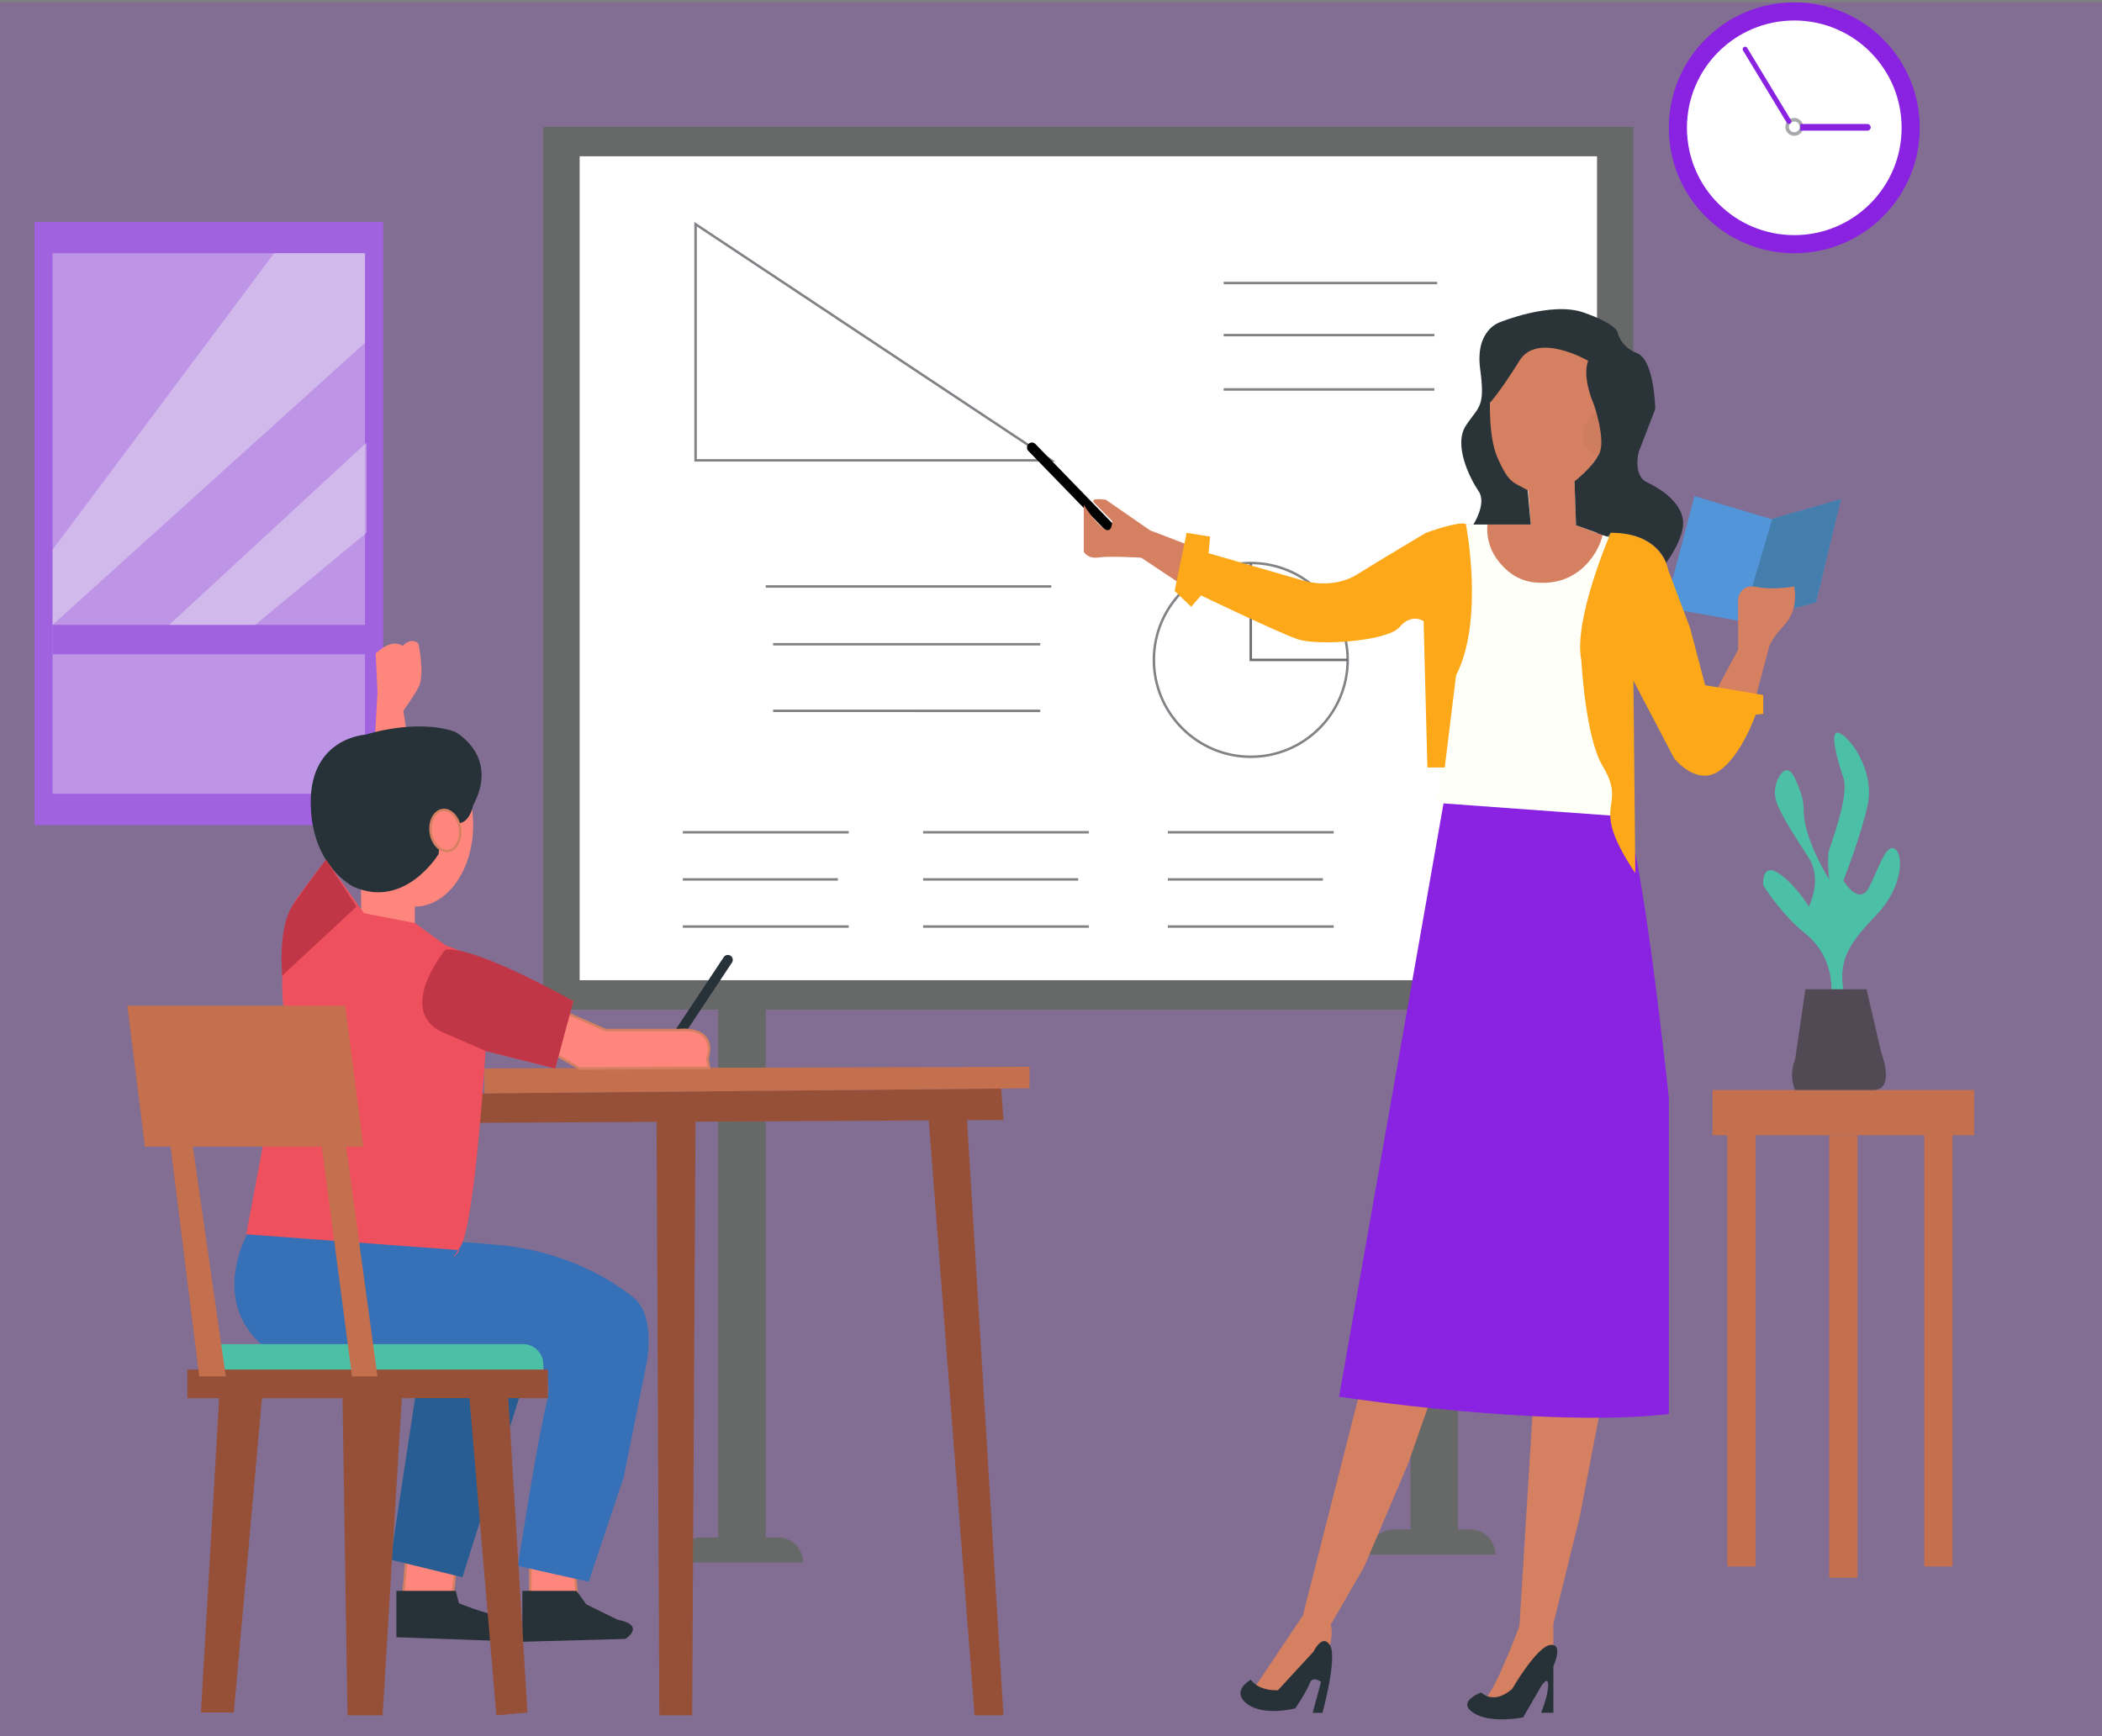<svg version="1.1" id="Layer_1" xmlns="http://www.w3.org/2000/svg" x="0" y="0" viewBox="0 0 851.62 703.54" style="enable-background:new 0 0 851.62 703.54" xml:space="preserve"><rect x="0" y="0" width="851.62" height="703.54" fill="#808080" stroke="none"/><style>.st4{fill:#a660ea}.st6{opacity:.41;fill:#fff}.st7{fill:#676868}.st8{fill:#fff}.st9{fill:#808285}.st11{fill:#ff867d}.st12{fill:#d58061}.st13{fill:#273238}.st15{fill:#8a22e1}.st17{fill:#fca819}.st19{fill:#ff867d;stroke:#d58061;stroke-miterlimit:10}.st22{fill:#965038}.st23{fill:#c46f4d}.st25{fill:#4cc0a7}.st27{fill:#c13647}</style><path style="opacity:.19;fill:#8a22e1" d="M0 .96h851.62v702.57H0z"/><path style="fill:#5295d8" d="m745.83 202.25-10.09 41.77-29.04 7.94-.94-.17-31.16-5.63 11.92-45.13 31.19 9.35.29-.09z"/><path style="fill:#447ead" d="m745.83 202.25-10.09 41.77-29.04 7.94-.94-.17 12.24-41.5z"/><g style="opacity:.88"><path class="st4" d="M13.97 89.92h141.25v244.43H13.97z"/><path style="opacity:.36;fill:#fff" d="M21.31 102.61h126.57v219.04H21.31z"/><path class="st4" d="M21.31 253.19h126.57v11.92H21.31z"/><path class="st6" d="m21.31 222.73 89.74-120.12h36.83v36.3L21.31 253.19zM68.54 253.19l79.95-73.85v36.55l-45.1 37.3z"/></g><path class="st7" d="M220.13 51.41h441.63v357.71H220.13z"/><path class="st8" d="M234.85 63.33h412.19v333.86H234.85z"/><path class="st9" d="M310.24 237.13h115.68v1H310.24zM313.22 260.56h108.23v1H313.22zM313.22 287.54h108.23v1H313.22zM506.75 307.15c-21.92 0-39.76-17.84-39.76-39.76s17.83-39.76 39.76-39.76 39.76 17.84 39.76 39.76-17.84 39.76-39.76 39.76zm0-78.52c-21.37 0-38.76 17.39-38.76 38.76s17.39 38.76 38.76 38.76c21.37 0 38.76-17.39 38.76-38.76s-17.39-38.76-38.76-38.76z"/><path style="fill:#6d6e71" d="M546.01 267.89h-39.76v-39.76h1v38.76h38.76z"/><path class="st9" d="M427.58 187.04H281.31V89.92l146.27 97.12zm-145.27-1h141.95L282.31 91.78v94.26zM495.75 114.19h86.52v1h-86.52zM495.75 135.29h85.36v1h-85.36zM495.75 157.3h85.36v1h-85.36zM276.65 355.84h62.83v1h-62.83zM276.65 374.94h67.18v1h-67.18zM276.65 336.75h67.18v1h-67.18zM373.98 355.84h62.83v1h-62.83zM373.98 374.94h67.18v1h-67.18zM373.98 336.75h67.18v1h-67.18zM473.16 355.84h62.83v1h-62.83zM473.16 374.94h67.18v1h-67.18zM473.16 336.75h67.18v1h-67.18z"/><path class="st7" d="M290.98 401.55h19.26v225.17h-19.26z"/><path class="st7" d="M325.38 633.14H273.9c0-5.61 4.55-10.17 10.17-10.17h31.15c5.6 0 10.16 4.56 10.16 10.17zM571.47 398.34h19.26v225.17h-19.26z"/><path class="st7" d="M605.87 629.93h-51.48c0-5.61 4.55-10.17 10.17-10.17h31.15c5.6 0 10.16 4.56 10.16 10.17z"/><path class="st11" d="m151.49 306.69 1.45-26.29-.73-15.59s6.31-6.42 10.89-3.06c0 0 3.36-3.78 6.42-.97 0 0 2.75 12.9 0 17.79-2.75 4.89-6.11 9.48-6.11 9.48l2.6 16.82-14.52 1.82z"/><path class="st12" d="m552.61 557.39-24.76 97.22-21.1 31.49 13.15 2.45 18.34-19.87s2.14-5.5.92-10.39l13.45-23.24 17.73-41.58 9.78-27.82-27.51-8.26z"/><path class="st13" d="M506.75 680.61s2.75 4.59 11.01 4.28l14.37-15.59s3.67-7.66 6.73-2.61-3.06 27.37-3.06 27.37h-3.97l3.36-12.54s-3.36-2.75-4.59.61c-1.22 3.36-5.81 10.12-5.81 10.12s-12.84 3.33-19.57-1.86 1.53-9.78 1.53-9.78z"/><path class="st12" d="m621.4 565.04-5.81 93.86s-11.31 30.27-14.68 29.66c-3.36-.61 4.28 6.11 10.24 2.75s18.19-22.32 18.19-22.32v-11.01l10.7-43.41 8.56-44.64-27.2-4.89z"/><path class="st13" d="M600.09 685.8s-10.18 3.67-3.15 8.25 20.18 1.83 20.18 1.83l7.23-12.54s3.16-4.89 2.86 0-2.86 10.7-2.86 10.7h5V675.1s4.28-9.17-1.22-8.56c-5.5.61-15.43 17.73-15.43 17.73s-6.7 6.73-12.61 1.53z"/><ellipse transform="rotate(-73.584 628.015 168.01)" class="st12" cx="627.99" cy="168.01" rx="31.99" ry="24.76"/><ellipse transform="rotate(-62.484 649.255 174.857)" cx="649.27" cy="174.87" rx="9.64" ry="7.46" style="opacity:.69;fill:#cc7b5e"/><path class="st12" d="m618.96 195.41 1.22 17.12h-26.29l1.22 21.71 35.16 14.06 19-11.62 10.04-8.56v-9.48l-6.11-.3-14.68-5.51-.91-26.29z"/><path class="st15" d="m585.63 321.06-43.11 244.89s83.46 12.84 133.61 7.03v-128.1s-11.62-109.45-18.34-114.04-72.16-9.78-72.16-9.78z"/><path d="M602.6 212.53c-.4 4.88.86 9.77 3.68 13.77 3.01 4.27 7.85 8.81 15.12 9.66 19.52 2.28 26.95-14.2 27.87-19.09l11.27 3.15-2.75 110.83-75.52-5.5 7.64-112.82h12.69z" style="fill:#fffffa"/><path class="st12" d="m694.78 280.71 9.4-17.43v-20.64s.69-6.19 7.57-4.82c6.88 1.38 15.13-.2 15.13-.2s2.29 8.91-3.9 15.56c-6.19 6.65-6.42 9.63-6.42 9.63l-5.52 20.87-16.26-2.97z"/><g><path d="M456.31 222.73a2 2 0 0 1-1.44-.61l-38.22-39.39c-.77-.79-.75-2.06.04-2.83s2.06-.75 2.83.04l38.22 39.39a2.004 2.004 0 0 1-1.43 3.4z"/><path class="st12" d="m485.66 222.46-19.72-7.57-17.89-12.38s-7.11-1.15-4.59 1.38c2.52 2.52 7.11 7.24 7.11 7.24s.23 5.83-3.67 2.84c-3.9-2.98-7.8-9.4-7.8-9.4v19.03s1.61 2.98 5.96 2.29 17.31.1 17.31.1l19.83 13.2 3.46-16.73z"/></g><path class="st17" d="M593.89 212.31s7.64 38.75-3.97 61.37l-4.59 37.3h-7.03l-1.53-59.31s-4.89-3.36-9.78 2.45c-4.89 5.81-33.32 7.64-41.27 4.89-7.95-2.75-39.13-17.73-39.13-17.73l-3.97 4.59-6.73-6.42 4.89-23.54 9.48 1.53-.61 6.73 39.13 11.31s11.31 3.36 21.1-2.75c9.78-6.11 27.82-16.82 27.82-16.82s13.13-4.83 16.19-3.6z"/><path d="M643.41 146.18s-20.48-11.92-27.82 0-11.94 17.05-11.94 17.05-.52 13.98 3 22.09c4.91 11.31 6.8 9.94 12.3 13.37l1.23 13.84h-23.24s5.5-8.56 2.14-13.45c-3.36-4.89-10.39-18.65-5.2-26.6s7.95-7.03 5.81-22.93 7.95-18.96 7.95-18.96 20.79-8.56 33.94-3.97c13.15 4.59 13.76 7.95 13.76 7.95s.92 5.81 7.95 8.56c7.03 2.75 7.34 22.62 7.34 22.62l-6.73 17.43s-2.45 9.48 3.36 12.23c5.81 2.75 13.41 7.91 14.56 15.02 1.15 7.11-6.82 17.7-6.82 17.7s-3.15-12.16-22.41-12.24l-1.38 1.53-12.69-4.59-.62-17.84s6.65-4.88 9.93-10.91c3.04-5.6-2.12-20.32-2.12-20.32s-4.82-10.39-2.3-17.58z" style="fill:#2a3338"/><ellipse class="st11" cx="168.08" cy="334.35" rx="23.62" ry="33"/><path class="st11" d="M146.29 355.23v29.58h28.67l-6.88-7.8v-15.45z"/><g><path class="st19" d="M214.85 626.72v26.6h19.49l-2.06-23.16z"/><path class="st13" d="M211.64 644.61v20.64l41.73-1.15s8.71-5.5-3.21-7.8l-12.61-6.19-3.99-5.5h-21.92z"/></g><path d="M102.5 495.79s-19.95 29.81 5.04 50.45H210.5s15.13 5.04 11.01 22.01c-4.13 16.97-11.69 66.27-11.69 66.27l28.66 6.42 14.22-42.42 9.17-45.63s3.9-18.34-4.36-26.37c0 0-19.49-17.89-52.74-21.78l-50.22-4.36-52.05-4.59z" style="fill:#3670b7"/><g><path class="st19" d="m164.87 629.01-1.83 22.47 19.72 1.83s2.52-22.93 1.61-24.31c-.93-1.36-19.5.01-19.5.01z"/><path class="st13" d="M160.59 644.61v18.8l50.68 1.83s-.23-8.71-8.48-10.32c-8.25-1.61-16.85-5.27-16.85-5.27l-1.3-5.04h-24.05z"/></g><path style="fill:#275d93" d="m170.14 553.57-11.92 78.42 29.12 7.11 25.45-80.48z"/><g><path class="st22" d="M192.61 443.05v11.92l213.94-1.14-.91-12.74z"/><path class="st22" d="m265.99 450.85 1.14 244.2h13.3l1.38-244.2zM376.05 450.85l18.8 244.2h11.7l-14.94-244.2z"/><path class="st23" d="m196.26 432.94 220.84-.67v8.72l-220.84 2.06z"/></g><g><path class="st13" d="M268.28 431c-.38 0-.76-.11-1.1-.33a1.998 1.998 0 0 1-.56-2.77l26.6-40.06a1.998 1.998 0 1 1 3.33 2.21l-26.6 40.06c-.39.57-1.02.89-1.67.89z"/></g><path class="st19" d="m225.78 408.84 19.57 8.53h29.96s15.29-1.82 11.31 11.63l.66 3.67-52.44.29-14.72-8.56 5.66-15.56z"/><g><circle class="st15" cx="726.95" cy="51.79" r="50.83"/><circle class="st8" cx="726.95" cy="51.79" r="43.49"/><circle cx="726.95" cy="51.41" r="3.61" style="fill:#a7a9ac"/><circle class="st8" cx="726.95" cy="51.41" r="2.18"/><path class="st15" d="M756.56 52.94h-27.2v-2.7h27.2a1.35 1.35 0 0 1 0 2.7z"/><g><path class="st15" d="M724.78 50.23c-.34 0-.67-.17-.86-.48l-17.74-29.3a.995.995 0 0 1 .34-1.37.995.995 0 0 1 1.37.34l17.74 29.3a.995.995 0 0 1-.85 1.51z"/></g></g><path class="st23" d="M693.86 441.68H799.8v18.34H693.86z"/><path class="st23" d="M699.82 455.43h11.46v179.31h-11.46zM741.1 460.02h11.46v179.31H741.1zM779.62 455.43h11.46v179.31h-11.46z"/><path class="st25" d="M731.01 377.93c-9.4-7.46-16.66-19.26-16.66-19.26s-.76-9.32 6.11-4.89c6.88 4.43 12.38 13.57 12.38 13.57s5.66-11.01 0-19.69c-3.95-6.06-10.12-15.37-12.71-21.59-1.57-3.78-1.37-8.15.84-11.6 1.7-2.66 3.98-4.03 6.33 1.09 5.69 12.42 1.72 11.16 5.09 22.19 2.89 9.49 8.71 18.59 8.71 18.59s-1.07-8.83 0-11.98c3.22-9.46 7.8-23.3 5.73-29.26-2.06-5.96-6.44-20.64-1.27-17.89s13.88 16.05 11.13 28.89-9.86 30.74-9.86 30.74 6.32 10.54 10.38 2.74c4.06-7.8 6.81-17.89 10.48-15.59 3.67 2.29 3.21 15.59-7.34 26.6-10.55 11.01-15.59 17.89-13.53 30.27 2.06 12.38-5.73 8.25-5.73 8.25s5.51-18.8-10.08-31.18z"/><path class="st17" d="M652.59 215.89s-15.29 35.16-11.92 51.67c0 0 1.62 31.18 8.61 42.8 6.99 11.62 2.09 14.06 3.32 22.62 1.22 8.56 9.94 20.79 9.94 20.79l-.76-77.96 16.51 31.49s8.87 11.31 18.04 5.2 14.98-22.93 14.98-22.93l3.06-.31v-7.64l-23.54-3.97-6.11-23.24-8.87-23.54c-.03 0-2.17-14.98-23.26-14.98z"/><path class="st13" d="M184.36 296.53s18.11 9.63 7.34 29.81c0 0-1.61 8.48-7.34 7.11s-6.65 12.61-6.65 12.61-13.53 22.47-34.39 13.3c0 0-17.43-8.25-17.43-34.39s22.24-27.29 22.24-27.29 20.41-6.65 36.23-1.15z"/><ellipse transform="rotate(-7.82 180.305 336.452)" class="st19" cx="180.43" cy="336.53" rx="5.98" ry="8.35"/><path d="m147.44 370.02 20.64 4.01 12.35 8.94 28.46 11.01 23.39 11.69-7.34 27.29-28.2-7.11s-4.36 70.85-10.32 79.57c-5.96 8.71-.23 1.15-.23 1.15l-86.45-6.42s.34-1.76.92-4.78c3.48-18.23 15.63-82.51 14.45-86.25-1.38-4.36-1.61-35.77 5.04-44.94 6.65-9.17 11.88-15.8 11.88-15.8l15.41 21.64z" style="fill:#ef505d"/><path class="st27" d="m144.46 367.35-30.11 27.99s-2.01-19.57 4.48-28.87 13.2-18.09 13.2-18.09l12.43 18.97zM180.43 384.81s-19.81 23.97-1.79 33.17l18.1 7.87 28.2 7.11 7.34-27.29c0 .01-39.73-22.54-51.85-20.86z"/><g><path class="st25" d="M220.13 556.1H86.22v-11.46h125.66c4.56 0 8.25 3.7 8.25 8.25v3.21z"/><path class="st22" d="M75.9 554.95h146.09v11.58H75.9z"/><path class="st22" d="M88.97 563.66 81.4 693.9h13.33l11.66-130.24zM138.73 563.66l2.06 131.39h14.22l8.02-132.3zM189.86 562.75l11.24 132.3 12.61-1.15-8.03-131.15z"/><path class="st23" d="m51.59 407.51 7.11 57.1h88.51l-7.34-57.1z"/><path class="st23" d="m129.78 460.25 12.84 97.45h10.32l-13.3-97.45zM68.56 460.25l12.15 97.45h10.78L77.5 460.25z"/></g><path d="M731.46 400.86h24.76l5.96 25.68s5.96 15.13-3.21 15.13h-31.69s-2.79-5.5 0-12.38l4.18-28.43z" style="fill:#514a55"/></svg>